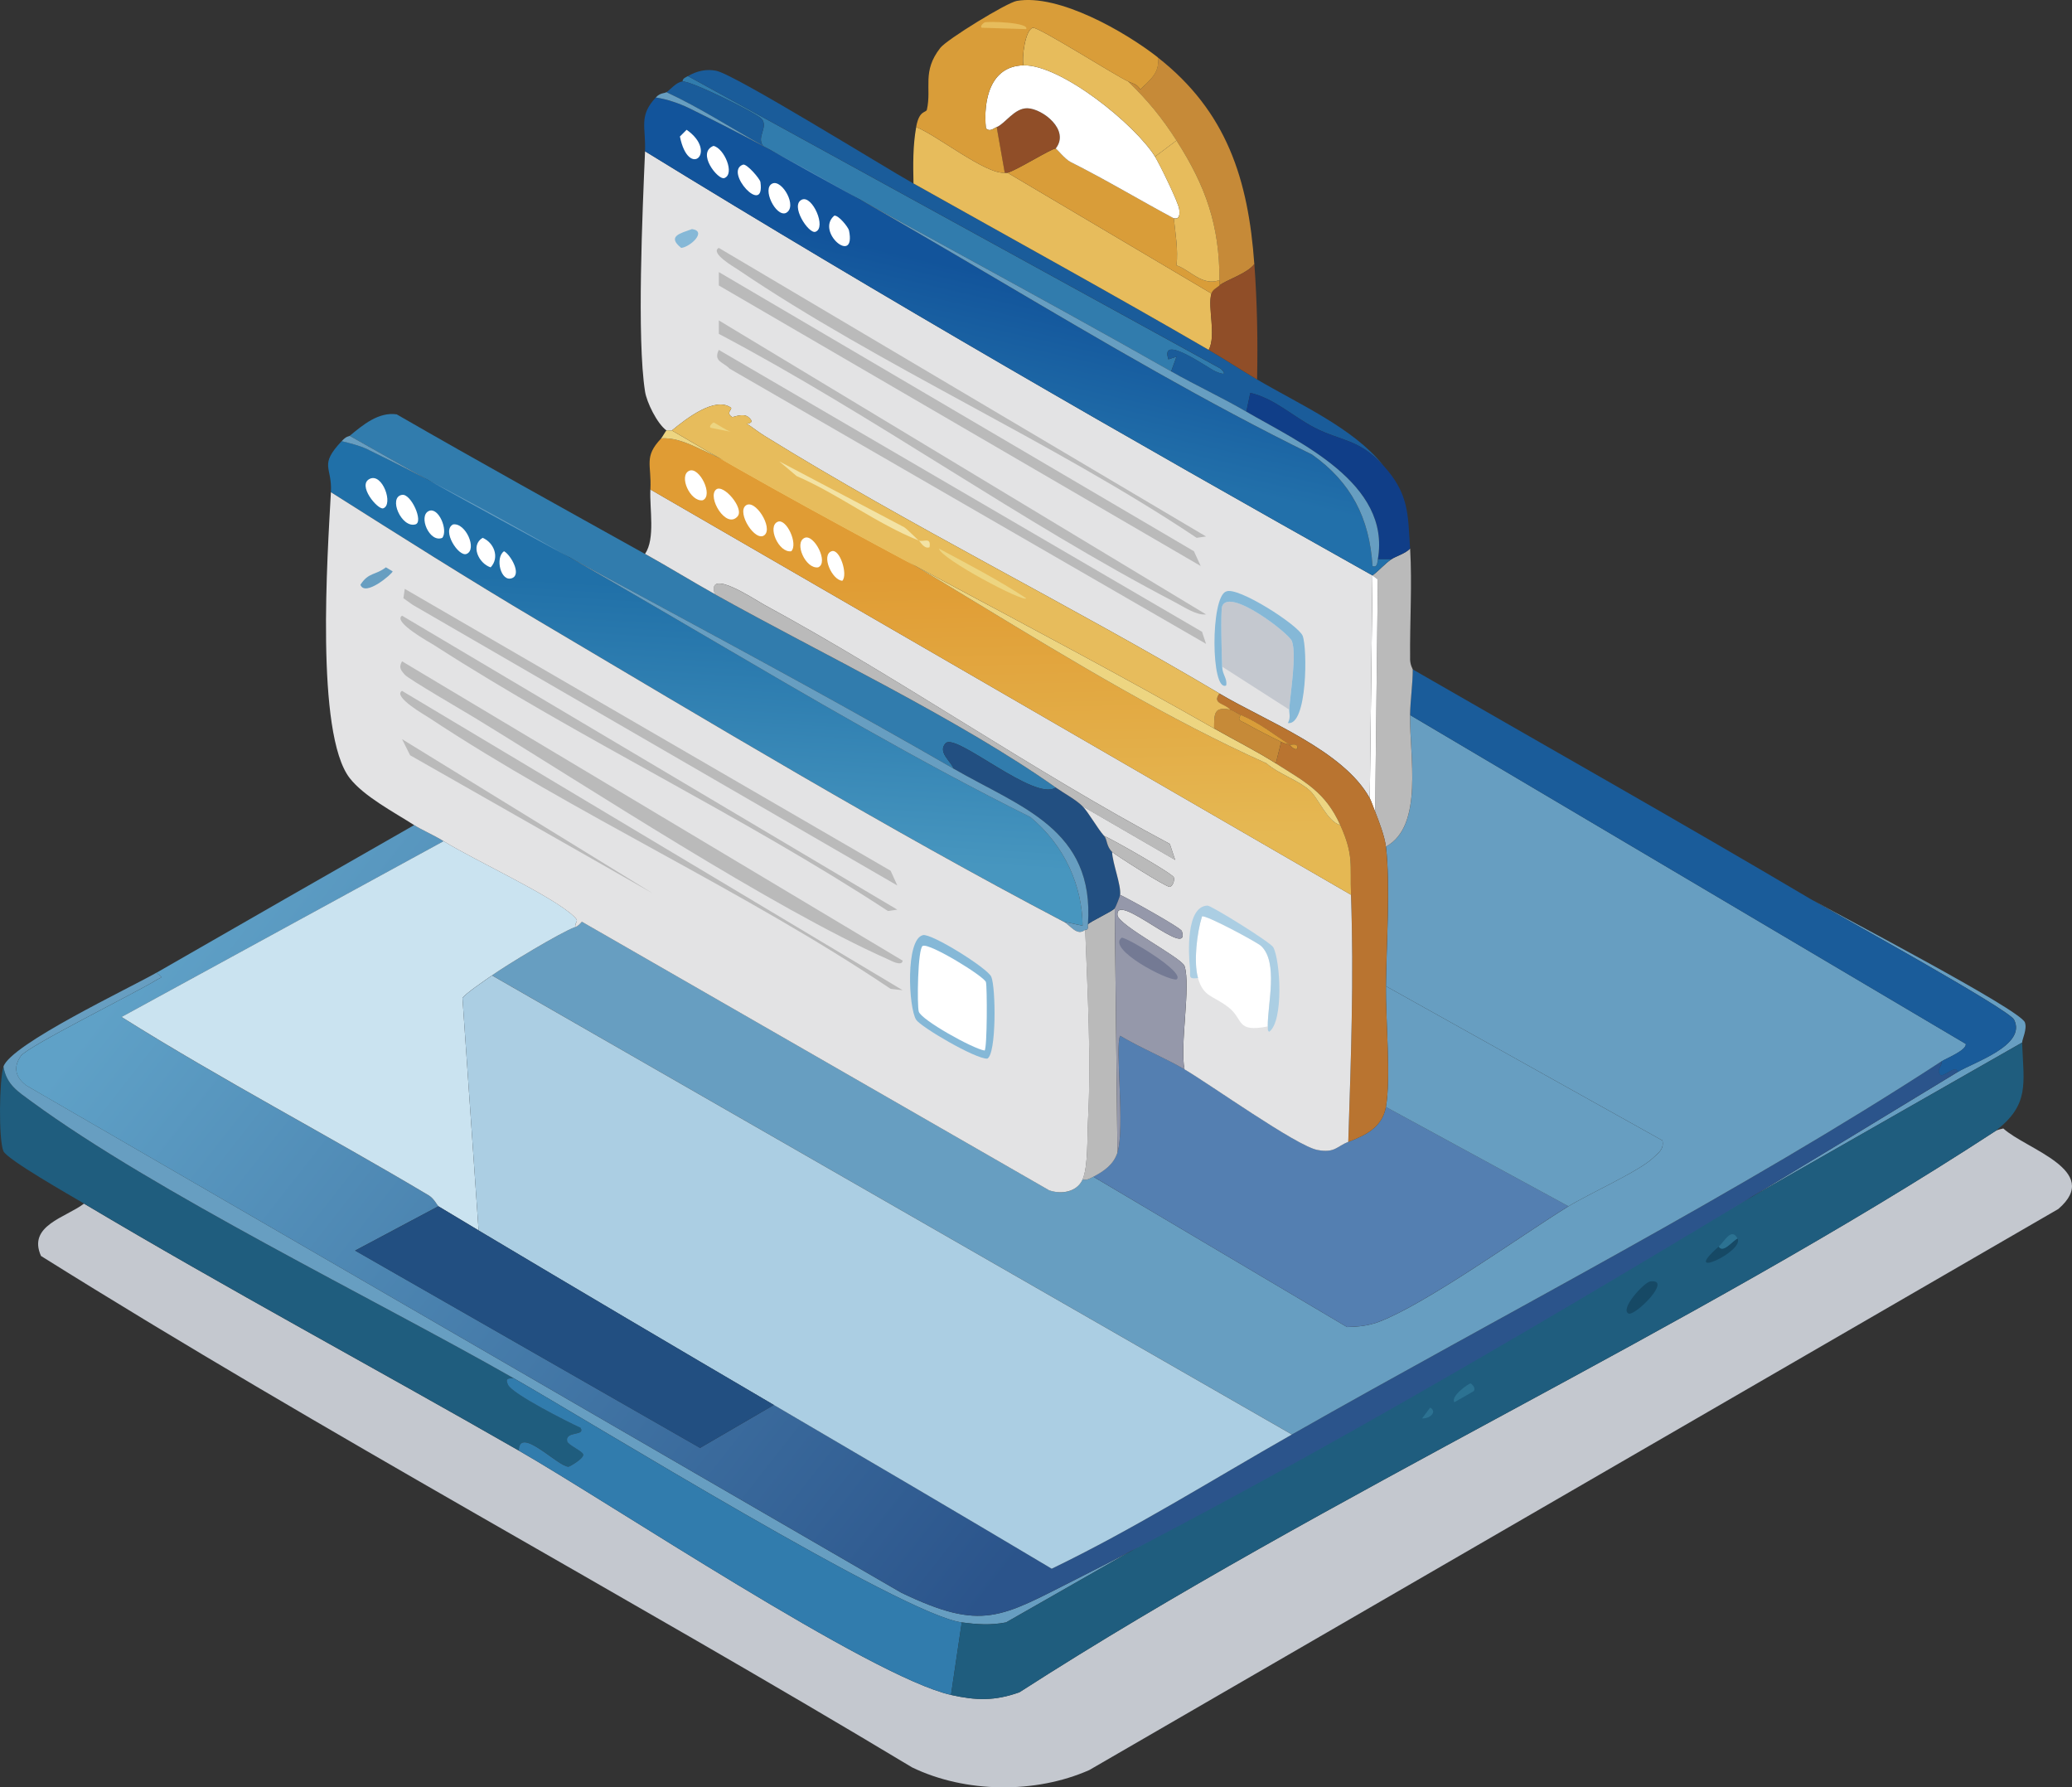 <?xml version="1.0" encoding="UTF-8"?>
<svg id="_レイヤー_1" data-name="レイヤー 1" xmlns="http://www.w3.org/2000/svg" xmlns:xlink="http://www.w3.org/1999/xlink" viewBox="0 0 367.86 317.29"><rect x="0" y="0" width="367.86" height="317.29" fill="#333333" stroke="none"/>
  <defs>
    <style>
      .cls-1 {
        fill: #547fb1;
      }

      .cls-2 {
        fill: #d99d39;
      }

      .cls-3 {
        fill: #f3e3a4;
      }

      .cls-4 {
        fill: #cae3f0;
      }

      .cls-5 {
        fill: #b97430;
      }

      .cls-6 {
        fill: #103e88;
      }

      .cls-7 {
        fill: #317cad;
      }

      .cls-8 {
        fill: #679ec1;
      }

      .cls-9 {
        fill: #85b8d7;
      }

      .cls-10 {
        fill: #1f5d7e;
      }

      .cls-11 {
        fill: #9598aa;
      }

      .cls-12 {
        fill: #164965;
      }

      .cls-13 {
        fill: #bababa;
      }

      .cls-14 {
        fill: #1a5c9a;
      }

      .cls-15 {
        fill: #747a94;
      }

      .cls-16 {
        fill: #fff;
      }

      .cls-17 {
        fill: #c4c8cf;
      }

      .cls-18 {
        fill: url(#_名称未設定グラデーション_241);
      }

      .cls-19 {
        fill: url(#_名称未設定グラデーション_242);
      }

      .cls-20 {
        fill: url(#_名称未設定グラデーション_249);
      }

      .cls-21 {
        fill: url(#_名称未設定グラデーション_256);
      }

      .cls-22 {
        fill: #e7bc5c;
      }

      .cls-23 {
        fill: #e3e3e4;
      }

      .cls-24 {
        fill: #c68a38;
      }

      .cls-25 {
        fill: #224f81;
      }

      .cls-26 {
        fill: #904e28;
      }

      .cls-27 {
        fill: #edd581;
      }

      .cls-28 {
        fill: #abcee3;
      }

      .cls-29 {
        fill: #2c7292;
      }
    </style>
    <linearGradient id="_名称未設定グラデーション_241" data-name="名称未設定グラデーション 241" x1="72.62" y1="110.25" x2="220.39" y2="226.12" gradientUnits="userSpaceOnUse">
      <stop offset="0" stop-color="#5fa1c7"/>
      <stop offset="1" stop-color="#2b548b"/>
    </linearGradient>
    <linearGradient id="_名称未設定グラデーション_242" data-name="名称未設定グラデーション 242" x1="126.37" y1="104.58" x2="123.56" y2="150.72" gradientUnits="userSpaceOnUse">
      <stop offset="0" stop-color="#2070a8"/>
      <stop offset="1" stop-color="#4796bf"/>
    </linearGradient>
    <linearGradient id="_名称未設定グラデーション_249" data-name="名称未設定グラデーション 249" x1="183" y1="50.27" x2="176.78" y2="77.2" gradientUnits="userSpaceOnUse">
      <stop offset="0" stop-color="#12549b"/>
      <stop offset="1" stop-color="#2270aa"/>
    </linearGradient>
    <linearGradient id="_名称未設定グラデーション_256" data-name="名称未設定グラデーション 256" x1="177.24" y1="102.07" x2="178.19" y2="149.24" gradientUnits="userSpaceOnUse">
      <stop offset="0" stop-color="#e09c34"/>
      <stop offset="1" stop-color="#e5b853"/>
    </linearGradient>
  </defs>
  <g id="_生成オブジェクト" data-name="生成オブジェクト">
    <g>
      <path class="cls-17" d="M355.66,200.33c4.01,3.69,17.7,7.48,9.77,14.3l-172.05,99.61c-9.57,4.23-22.01,4.09-31.45-.48-51.2-30.79-104.11-59.15-154.65-90.79-2.43-5.4,4.39-6.82,7.63-9.29,25.37,15.1,51.58,29.16,77.21,43.85,15.9,9.11,62.47,40.18,76.73,43.37,4.43.99,7.76,1.1,12.15-.48,55.28-35.55,118.5-63.9,173.24-99.61.51-.33,1.37-.43,1.43-.48Z"/>
      <path class="cls-10" d="M91.16,244.65c-.9.06-1.53-.02-.95,1.19.76,1.6,10.47,6.54,12.87,7.63.92,1.52-2.76.49-2.38,2.38.14.68,2.82,1.78,2.86,2.38.05.75-2.43,2.14-2.62,2.14-1.87,0-8.75-7.37-8.82-2.86-25.63-14.69-51.84-28.75-77.21-43.85-2.27-1.35-13.64-7.8-14.3-9.29-.89-2.01-.73-12.78,0-15.01.57,3.21,2.55,4.4,5,6.2,22.04,16.16,60.5,34.84,85.55,49.09Z"/>
      <path class="cls-8" d="M359,185.08l-180.39,102.94c-2.78.53-5.07.36-7.86,0-10.42-1.33-66.15-35.73-79.59-43.37-25.05-14.25-63.5-32.93-85.55-49.09-2.45-1.8-4.43-2.98-5-6.2,1.31-3.98,22.44-13.97,27.17-16.68,1.24,1.05,1.11.6-.24,1.43-3.46,2.13-22.64,11.64-23.83,13.34-1.47,2.11-.87,3.87.95,5.24l155.37,90.07c14.4,6.91,17.64,4.36,30.98-2.38,50.64-25.59,107.7-60.38,156.56-90.07,2.88-1.75,12.28-4.75,10.01-9.29-.93-1.86-31.27-18.56-35.74-21.21,4.6,2.63,36.75,19.38,37.65,21.68.46,1.18-.5,3.06-.48,3.57Z"/>
      <path class="cls-7" d="M91.16,244.65c13.43,7.64,69.17,42.04,79.59,43.37l-1.91,12.87c-14.26-3.19-60.83-34.26-76.73-43.37.07-4.51,6.94,2.86,8.82,2.86.19,0,2.67-1.4,2.62-2.14-.04-.6-2.72-1.7-2.86-2.38-.38-1.89,3.3-.86,2.38-2.38-2.39-1.09-12.11-6.02-12.87-7.63-.57-1.21.05-1.13.95-1.19Z"/>
      <g>
        <path class="cls-10" d="M354.23,200.81c-54.74,35.71-117.96,64.06-173.24,99.61-4.39,1.58-7.73,1.47-12.15.48l1.91-12.87c2.8.36,5.08.53,7.86,0l180.39-102.94c.29,7.4,1.37,11-4.77,15.73Z"/>
        <g>
          <path class="cls-12" d="M292.99,227.49c4.02-.52-2.56,6.04-3.81,5.72-1.74-.69,2.69-5.57,3.81-5.72Z"/>
          <path class="cls-12" d="M305.15,221.3c.78,1.26,2.4-.99,3.34-1.43,1.23,2.32-10.4,7.58-3.34,1.43Z"/>
          <path class="cls-29" d="M261.06,245.6c.28.04,1.12,1.02.48,1.43l-3.34,1.91c-.71-1.12,2.64-3.37,2.86-3.34Z"/>
          <path class="cls-29" d="M308.48,219.87c-.93.44-2.56,2.69-3.34,1.43,1.02-.89,2.24-3.48,3.34-1.43Z"/>
          <path class="cls-29" d="M253.91,249.89c1.31.74-.06,2.01-1.43,1.91l1.43-1.91Z"/>
        </g>
      </g>
    </g>
    <g>
      <path class="cls-18" d="M78.77,149.33l-57.19,31.22c17.82,11.19,36.51,20.93,54.57,31.69.91.54,1.56,1.84,1.67,1.91l-14.77,7.86,61.24,35.03,13.11-7.63c16.46,9.64,32.94,19.3,49.33,29.07,14.68-7.08,28.51-15.79,42.65-23.83,37.37-21.24,79.7-43,115.33-66.25.13.86-.98,1.47-.24,2.38.52.63,2.83-1.97,3.1-.48-48.86,29.69-105.92,64.49-156.56,90.07-13.34,6.74-16.58,9.3-30.98,2.38L4.66,192.7c-1.83-1.37-2.42-3.14-.95-5.24,1.19-1.7,20.37-11.22,23.83-13.34,1.35-.83,1.48-.37.24-1.43,15.23-8.75,30.49-17.51,45.75-26.21,1.29.83,3.49,1.77,5.24,2.86Z"/>
      <path class="cls-8" d="M344.7,188.41c-35.63,23.24-77.97,45-115.33,66.25l-142.02-81.5c2.55-1.81,12.15-7.63,14.77-8.58.55-.2.81-.56,1.19-.95l82.93,47.66c2.06.77,4.92.44,5.96-1.91.8.18,1.26-.15,1.91-.48l45.04,26.69c2.06-.07,3.74-.2,5.72-.95,8.42-3.22,25.08-15.22,33.6-20.49,3.51-2.17,12.52-6.2,15.01-8.58.95-.9,1.98-1.53,1.67-3.1l-49.09-27.4c.07-7.3.82-17.87,0-24.78,6.78-3.63,4.16-16.25,4.29-23.35l98.65,58.38c.23,1.11-3.51,2.59-4.29,3.1Z"/>
      <path class="cls-4" d="M78.77,149.33c5.38,3.34,19.36,9.74,23.11,13.34,1.07,1.03.24.69.24,1.91-2.62.95-12.23,6.77-14.77,8.58-.92.65-5.04,3.42-5.24,4.05l2.86,41.22c-2.38-1.42-4.77-2.87-7.15-4.29-.11-.06-.76-1.36-1.67-1.91-18.06-10.76-36.75-20.51-54.57-31.69l57.19-31.22Z"/>
      <path class="cls-28" d="M229.37,254.66c-14.14,8.04-27.98,16.75-42.65,23.83-16.39-9.77-32.87-19.43-49.33-29.07-17.49-10.25-35.01-20.59-52.42-30.98l-2.86-41.22c.2-.63,4.33-3.4,5.24-4.05l142.02,81.5Z"/>
      <path class="cls-14" d="M321.83,159.82c4.47,2.65,34.81,19.35,35.74,21.21,2.27,4.54-7.12,7.54-10.01,9.29-.27-1.49-2.58,1.11-3.1.48-.75-.92.37-1.52.24-2.38.78-.51,4.52-1.99,4.29-3.1l-98.65-58.38c.05-2.67.47-5.53.48-8.1,23.68,13.65,47.49,27.07,71.01,40.99Z"/>
      <path class="cls-25" d="M77.82,214.15c2.38,1.41,4.77,2.87,7.15,4.29,17.42,10.39,34.93,20.73,52.42,30.98l-13.11,7.63-61.24-35.03,14.77-7.86Z"/>
      <path class="cls-1" d="M210.31,189.84c4.42,2.56,19.87,13.6,23.59,14.3,3.12.59,3.45-.65,5.48-1.43,3.05-1.17,6.01-2.55,6.67-6.2l32.41,17.63c-8.52,5.27-25.18,17.27-33.6,20.49-1.98.76-3.66.88-5.72.95l-45.04-26.69c1.91-.98,3.63-2.21,4.29-4.29,1.37-4.32-.47-18.97.48-20.73,3.63,2.16,7.81,3.85,11.44,5.96Z"/>
      <path class="cls-8" d="M278.46,214.15l-32.41-17.63c.92-5.08-.06-15.65,0-21.45l49.09,27.4c.32,1.57-.72,2.19-1.67,3.1-2.49,2.38-11.5,6.41-15.01,8.58Z"/>
    </g>
    <g>
      <g>
        <path class="cls-7" d="M114.51,98.34c4.15,2.31,8.24,4.82,12.39,7.15,18.75,10.5,43.43,22.23,60.53,34.31-3.69,2.61-17.71-9.76-19.54-7.86-1.49,1.55.95,3.23,1.43,4.53-35.33-20.4-71.78-38.86-107.23-59.1,2.31-1.92,5.12-4.28,8.34-3.81,14.61,8.42,29.36,16.58,44.08,24.78Z"/>
        <path class="cls-13" d="M198.39,204.62c-.66,2.08-2.38,3.31-4.29,4.29-.64.33-1.11.65-1.91.48,1.02-2.3.81-7.58.95-10.25.62-11.24-.07-22.84-.48-34.08.75.05.36-.77.48-.95.31-.47,4.33-2.3,4.77-2.86l.48,43.37Z"/>
        <path class="cls-25" d="M187.43,139.8c1.47,1.04,3.54,2.11,4.77,3.34,1.02,1.03,2.68,3.99,3.81,5.24.63.7.35,1.79,1.43,2.86.07,1.99,1.62,5.85,1.43,7.63-.03.27-.76,2.13-.95,2.38-.43.56-4.46,2.39-4.77,2.86,1.22-16.94-11.98-20.8-23.83-27.64-.48-1.3-2.92-2.98-1.43-4.53,1.83-1.9,15.85,10.48,19.54,7.86Z"/>
        <g>
          <path class="cls-19" d="M188.86,163.63c-31-16.26-62.95-35.48-93.17-53.38-12.44-7.37-24.72-15.15-36.94-22.88.25-4.56-2.2-4.68,1.91-9.06,1.47.38,3.16.76,4.53,1.43,39.55,19.29,78.1,45.59,117.72,65.29,6.13,5.06,9.25,12.3,9.29,19.3l-3.34-.71Z"/>
          <g>
            <path class="cls-8" d="M62.09,77.37c35.45,20.23,71.9,38.69,107.23,59.1,11.85,6.84,25.05,10.71,23.83,27.64-.12.18.28,1-.48.95-1.47,1.22-2.61-.8-3.81-1.43l3.34.71c-.04-7-3.16-14.25-9.29-19.3-39.61-19.7-78.17-46.01-117.72-65.29-1.37-.67-3.05-1.05-4.53-1.43.91-.98,1.24-.8,1.43-.95Z"/>
            <path class="cls-16" d="M65.66,85c2.26-1.06,4.23,4.59,2.38,5.24-.94.33-4.72-4.14-2.38-5.24Z"/>
            <path class="cls-16" d="M71.38,87.85c1.6-.26,3.86,4.81,2.38,5.24-2.48.72-4.91-4.83-2.38-5.24Z"/>
            <path class="cls-16" d="M80.44,93.1c2.24-.35,4.34,4.46,2.38,5.24-1.4.56-4.47-4.18-2.38-5.24Z"/>
            <path class="cls-16" d="M76.15,90.71c1.72-.74,3.44,3.4,2.38,4.77-2.29.96-4.34-3.92-2.38-4.77Z"/>
            <path class="cls-16" d="M85.68,95.48c2,.82,3.08,3.48,1.43,5.24-2.13-.69-3.64-3.9-1.43-5.24Z"/>
            <path class="cls-16" d="M89.49,97.86c1.17.64,3.15,4.09,1.43,4.77-2.02.8-3.08-3.65-1.43-4.77Z"/>
          </g>
        </g>
        <g>
          <path class="cls-23" d="M188.86,163.63c1.2.63,2.34,2.65,3.81,1.43.41,11.24,1.1,22.83.48,34.08-.15,2.67.06,7.95-.95,10.25s-3.9,2.67-5.96,1.91l-82.93-47.66c-.38.39-.65.76-1.19.95,0-1.22.83-.88-.24-1.91-3.76-3.6-17.73-10-23.11-13.34-1.75-1.09-3.95-2.03-5.24-2.86-3.48-2.24-8.9-5.07-11.44-8.34-6.13-7.9-3.94-39.77-3.34-50.76,12.22,7.73,24.49,15.51,36.94,22.88,30.22,17.9,62.17,37.12,93.17,53.38Z"/>
          <g>
            <path class="cls-13" d="M71.38,122.65l88.88,53.14-2.14-.24c-25.98-17.48-56.02-30.96-81.97-48.14-.52-.35-6.53-3.75-4.77-4.77Z"/>
            <path class="cls-13" d="M71.38,117.4l88.88,53.14c-.13,1.11-2.12-.02-2.62-.24-20.71-9.21-52.99-30.44-73.39-42.89-1.83-1.11-11.79-6.91-12.39-7.63-.68-.8-1.13-1.28-.48-2.38Z"/>
            <path class="cls-13" d="M71.38,109.3l87.93,52.19-1.67.24c-25.82-16.91-54.71-30.54-80.54-47.18-.65-.42-7.47-4.15-5.72-5.24Z"/>
            <polygon class="cls-13" points="71.86 104.54 158.12 154.58 159.31 157.2 73.29 107.39 71.62 106.2 71.86 104.54"/>
            <polygon class="cls-13" points="71.38 131.22 115.94 158.63 72.81 134.08 71.38 131.22"/>
            <path class="cls-8" d="M68.52,100.72l1.19.71c.04.35-4.9,4.62-5.72,2.38,1.47-2.27,2.65-1.64,4.53-3.1Z"/>
            <g>
              <path class="cls-9" d="M163.84,166.01c1.52-.37,11.5,5.88,12.15,7.39.82,1.89.93,13.76-.71,14.54-2.11.07-11.8-5.62-12.63-6.91-1.36-2.14-1.9-14.26,1.19-15.01Z"/>
              <path class="cls-16" d="M163.84,167.92c1.19-.54,10.87,5.39,11.2,6.43.23.72.24,11.77-.24,12.15-2.09-.33-11.22-5.41-11.68-6.91-.33-1.08-.2-11.26.71-11.68Z"/>
            </g>
          </g>
        </g>
      </g>
      <g>
        <g>
          <path class="cls-7" d="M207.92,65.93c-23.98-13.62-48.37-26.57-72.44-40.03-1.23-1.56.96-3.33-.24-4.77-.82-.98-12.53-6.79-14.06-6.67.02-.58.56-.72.95-.95l94.6,51.95c1.56,1.53-.47.68-.95.48-1.25-.54-9.96-6.86-8.34-2.14l1.43-.48-.95,2.62Z"/>
          <path class="cls-14" d="M162.17,32.57c17.46,9.8,35.12,19.5,52.42,29.55,2.87,1.67,5.7,3.55,8.58,5.24,7.46,4.4,17.14,8.65,22.4,15.25-4.28-4.7-7.64-4.33-12.15-6.67-3.95-2.04-7.12-5.18-11.44-6.2l-.71,3.34c-4.32-2.52-8.98-4.67-13.34-7.15l.95-2.62-1.43.48c-1.62-4.72,7.09,1.6,8.34,2.14.48.21,2.52,1.05.95-.48L122.14,13.51c1.56-.91,3.24-1.3,5-.95,3.33.65,29.61,16.98,35.03,20.02Z"/>
          <path class="cls-13" d="M250.34,116.93c.01,1.18.48,1.81.48,1.91,0,2.57-.43,5.43-.48,8.1-.13,7.1,2.49,19.72-4.29,23.35-.22-1.83-1.21-4.43-1.91-6.2l.48-41.22-.95-.71c1.17-.86,2.14-2.04,3.34-2.86.81-.56,2.5-1,3.34-1.91.38,6.3-.07,13.15,0,19.54Z"/>
          <path class="cls-6" d="M245.57,82.61c4.55,5,4.39,8.51,4.77,14.77-.84.9-2.52,1.35-3.34,1.91h-2.38c2.36-13.56-14.13-20.84-23.35-26.21l.71-3.34c4.32,1.01,7.49,4.15,11.44,6.2,4.52,2.34,7.87,1.97,12.15,6.67Z"/>
          <path class="cls-14" d="M135.48,25.9c-5.7-3.19-11.21-6.77-17.16-9.53.6-.36,1.76-1.82,2.86-1.91,1.53-.12,13.24,5.69,14.06,6.67,1.2,1.44-.99,3.21.24,4.77Z"/>
          <path class="cls-16" d="M244.14,144.09c-.23-.59-.73-1.98-.95-2.38l.48-39.56.95.71-.48,41.22Z"/>
          <g>
            <path class="cls-23" d="M243.67,102.15l-.48,39.56c-4.65-8.49-18.48-13.71-26.69-18.59-26.38-15.67-55.01-29.78-80.78-45.75-1.02-.63-2.08-1.47-3.1-2.14-.08-.05,1.63-.05.24-1.19-.94-.77-2.74.07-2.86,0-1.26-.75.12-1.41-.24-1.67-2.79-2.01-7.84,1.87-10.48,4.05-.31.03-.67-.06-.95,0-1.68-1.22-3.52-5.02-3.81-6.91-1.48-9.39-.44-32.29,0-42.65,42.44,26.09,85.69,50.93,129.15,75.3Z"/>
            <g>
              <path class="cls-13" d="M127.62,56.88l86.5,52.19c-1.69.22-3.96-1.35-5.48-2.14-27.64-14.41-53.41-33.08-81.02-47.66v-2.38Z"/>
              <path class="cls-13" d="M127.62,62.12l85.79,50.04.71,2.14-84.59-48.85c-1.07-1.18-2.94-1.25-1.91-3.34Z"/>
              <polygon class="cls-13" points="127.62 48.3 211.97 97.86 213.17 100.48 127.62 50.68 127.62 48.3"/>
              <path class="cls-13" d="M127.62,44.01l86.5,51.23-1.67.24c-25.67-17.16-56.14-30.47-81.5-47.66-.56-.38-4.97-2.91-3.34-3.81Z"/>
              <path class="cls-17" d="M228.89,125.98l-11.91-7.63c-.07-1.62-.3-9.91,0-10.72,1.27-3.4,11.9,4.81,12.39,6.2.88,2.47-.32,9.36-.48,12.15Z"/>
              <path class="cls-9" d="M228.89,125.98c.16-2.79,1.36-9.68.48-12.15-.49-1.38-11.13-9.59-12.39-6.2-.3.81-.07,9.1,0,10.72.06,1.5.95,2.09.71,3.34-2.73,1.26-2.8-15.77,0-16.68,2-.99,12.83,5.97,13.58,7.86.87,2.18.84,16.03-2.62,15.49.55-1.02.2-1.78.24-2.38Z"/>
              <path class="cls-9" d="M122.85,40.67c2.76.37-.36,3.21-1.91,3.34-2.58-2.08-.16-2.58,1.91-3.34Z"/>
            </g>
          </g>
          <g>
            <path class="cls-20" d="M244.62,99.29h2.38c-1.19.82-2.16,2-3.34,2.86-43.46-24.37-86.71-49.21-129.15-75.3.18-4.31-1.16-6.25,1.91-9.53,1.97.28,4.18,1.03,5.96,1.91,37.18,18.23,73.18,43.15,110.57,61.48,6.94,4.92,10.19,11.29,10.72,19.78.89.36.87-.69.95-1.19Z"/>
            <g>
              <path class="cls-8" d="M118.33,16.37c5.95,2.76,11.45,6.34,17.16,9.53,24.07,13.47,48.46,26.41,72.44,40.03,4.37,2.48,9.02,4.63,13.34,7.15,9.23,5.38,25.71,12.65,23.35,26.21-.09.5-.07,1.56-.95,1.19-.53-8.49-3.78-14.86-10.72-19.78-37.39-18.33-73.39-43.25-110.57-61.48-1.78-.87-3.99-1.63-5.96-1.91.82-.88,1.46-.69,1.91-.95Z"/>
              <path class="cls-16" d="M142.39,35.43c1.84-.78,4.4,5.01,2.38,5.72-1.21.43-4.6-4.77-2.38-5.72Z"/>
              <path class="cls-16" d="M126.67,25.9c1.9.4,3.88,5.02,1.91,5.72-1.08.38-5-4.48-1.91-5.72Z"/>
              <path class="cls-16" d="M137.15,32.57c1.71-.73,4.52,4.16,2.38,5.24-1.78.76-4.35-4.4-2.38-5.24Z"/>
              <path class="cls-16" d="M148.11,38.29c.74-.16,2.5,2.05,2.62,2.62,1.31,6.33-6.01.28-2.62-2.62Z"/>
              <path class="cls-16" d="M131.91,29.23c.65-.23,3.02,2.51,3.1,3.1.86,6.24-6.57-1.88-3.1-3.1Z"/>
              <path class="cls-16" d="M121.9,23.04c5.62,3.92.36,8.87-1.19,1.19l1.19-1.19Z"/>
            </g>
          </g>
        </g>
        <g>
          <path class="cls-22" d="M178.38,30.66c.15-.02.33.03.48,0l36.22,21.45c-.72,2.48.91,7.36-.48,10.01-17.3-10.05-34.97-19.75-52.42-29.55-.07-3.4-.12-6.64.48-10.01,3.54,1.35,12.4,8.46,15.73,8.1Z"/>
          <path class="cls-24" d="M222.7,46.87c-1.23,1.71-5.04,2.83-6.2,3.81v-.95c0-9.78-2.43-16.68-7.63-24.78-2.65-4.14-5.03-7.02-8.58-10.48.86.39,1.52.42,2.14,1.43,1.67-1.63,3.59-3.04,3.1-5.72,12.31,9.64,16.09,21.75,17.16,36.7Z"/>
          <path class="cls-26" d="M223.17,67.36c-2.88-1.7-5.71-3.57-8.58-5.24,1.39-2.65-.24-7.53.48-10.01.2-.68.87-.96,1.43-1.43,1.15-.98,4.96-2.1,6.2-3.81.49,6.85.63,13.63.48,20.49Z"/>
          <path class="cls-2" d="M208.4,38.77c.29,2.79.77,5.5.48,8.34,2.45.83,4.5,3.74,7.63,2.62v.95c-.56.47-1.23.75-1.43,1.43l-36.22-21.45c1.52-.35,7.94-4.39,8.58-4.29.17.03,1.64,1.89,2.62,2.38,6.23,3.13,12.21,6.73,18.35,10.01Z"/>
          <path class="cls-26" d="M187.43,26.38c-.64-.1-7.06,3.94-8.58,4.29-.15.03-.32-.02-.48,0l-1.43-8.1c1.53-.63,3.15-3.41,5.48-3.34,2.66.08,7.59,3.84,5,7.15Z"/>
          <path class="cls-16" d="M181.71,11.6c6.66-.15,19.81,10.49,23.35,16.2.84,1.36,4.11,8.05,4.29,9.29.32,2.25-.96,1.57-.95,1.67-6.14-3.28-12.11-6.88-18.35-10.01-.98-.49-2.45-2.36-2.62-2.38,2.59-3.31-2.35-7.07-5-7.15-2.33-.07-3.95,2.71-5.48,3.34-.61.25-1.18.89-1.91.24-.49-4.92.7-11.07,6.67-11.2Z"/>
          <path class="cls-22" d="M200.3,14.46c3.55,3.47,5.92,6.34,8.58,10.48l-3.81,2.86c-3.54-5.72-16.7-16.35-23.35-16.2-.36-1.3.31-6.4,1.67-6.67.98-.19,14.64,8.5,16.92,9.53Z"/>
          <g>
            <path class="cls-2" d="M205.54,10.17c.5,2.68-1.42,4.09-3.1,5.72-.63-1.01-1.29-1.04-2.14-1.43-2.27-1.03-15.94-9.73-16.92-9.53-1.36.27-2.03,5.37-1.67,6.67-5.97.13-7.17,6.28-6.67,11.2.73.66,1.29.02,1.91-.24l1.43,8.1c-3.33.36-12.19-6.76-15.73-8.1.55-3.1,1.77-2.48,1.91-3.1.87-3.89-.92-6.75,2.38-10.96,1.18-1.51,11.78-8.02,13.58-8.34,7.44-1.3,19.25,5.49,25.02,10.01Z"/>
            <path class="cls-22" d="M174.8,3.98c.74-.24,7.99,0,7.39,1.19l-7.86-.24c-.47-.24.33-.91.48-.95Z"/>
          </g>
          <path class="cls-22" d="M208.88,24.95c5.19,8.11,7.63,15,7.63,24.78-3.13,1.11-5.17-1.79-7.63-2.62.3-2.84-.19-5.55-.48-8.34,0-.1,1.28.58.95-1.67-.18-1.24-3.45-7.93-4.29-9.29l3.81-2.86Z"/>
        </g>
        <g>
          <path class="cls-5" d="M243.19,141.71c.22.4.72,1.79.95,2.38.69,1.76,1.69,4.37,1.91,6.2.82,6.91.07,17.48,0,24.78-.06,5.8.92,16.36,0,21.45-.66,3.65-3.62,5.02-6.67,6.2.47-14.53,1-29.31.48-43.85-.2-5.41.52-6.98-1.91-12.39-2.65-5.91-6.32-7.71-11.44-10.96l.95-3.81c.59.28.96.31,1.43.48.08.03.94,1.16,1.43.71.17-1.18-1.15-.52-1.43-.71-2.69-1.81-5.57-4.01-8.58-5.24-.58-.24-1.42-.86-1.91-.95-.95-1.15-3.28-.99-1.91-2.86,8.2,4.87,22.04,10.1,26.69,18.59Z"/>
          <path class="cls-13" d="M192.2,143.14c-1.23-1.23-3.3-2.3-4.77-3.34-17.1-12.09-41.78-23.82-60.53-34.31-1.55-4.85,7.18,1.02,8.82,1.91,24.38,13.2,47.44,29.37,71.96,42.42l.95,2.86-16.44-9.53Z"/>
          <g>
            <path class="cls-23" d="M239.85,158.87c.53,14.54-.01,29.31-.48,43.85-2.03.78-2.36,2.02-5.48,1.43-3.72-.7-19.17-11.73-23.59-14.3-.87-4.3,1.16-14.84,0-18.35-.48-1.46-11.79-7.23-11.91-9.06-.29-4.32,13.07,8.17,11.44,2.86-.19-.61-9.54-5.79-10.96-6.43.19-1.77-1.36-5.63-1.43-7.63.42.42,9.66,6.33,10.25,6.2.5-.11.88-1.11.71-1.67-.2-.69-10.78-6.68-12.39-7.39-1.13-1.25-2.79-4.21-3.81-5.24l16.44,9.53-.95-2.86c-24.52-13.04-47.59-29.21-71.96-42.42-1.64-.89-10.36-6.76-8.82-1.91-4.15-2.32-8.24-4.84-12.39-7.15,1.86-2.72.78-8.02.95-11.44l124.39,71.96Z"/>
            <path class="cls-16" d="M225.08,182.22c-5.68,1.12-4.25-1.23-6.91-3.34-2.81-2.22-4.48-1.79-5.48-5.24-.82-2.82-.19-8.07.71-10.96.68-.31,9.82,4.61,10.48,5.24,3.12,2.93,1.14,10.39,1.19,14.3Z"/>
            <path class="cls-28" d="M225.08,182.22c-.05-3.91,1.93-11.37-1.19-14.3-.67-.63-9.8-5.55-10.48-5.24-.91,2.89-1.53,8.14-.71,10.96-1.91.22-1.29-.38-1.43-1.67-.29-2.72-.72-11.08,3.1-11.2.69-.02,11.21,6.52,11.68,7.39,1.26,2.33,1.89,13.07-.71,15.01-.41-.17-.19-.96-.24-.95Z"/>
            <path class="cls-13" d="M197.44,151.24c-1.08-1.07-.8-2.16-1.43-2.86,1.61.71,12.19,6.7,12.39,7.39.17.56-.22,1.55-.71,1.67-.58.13-9.82-5.77-10.25-6.2Z"/>
          </g>
          <g>
            <path class="cls-21" d="M237.95,146.47c2.43,5.41,1.71,6.99,1.91,12.39l-124.39-71.96c.23-4.48-1.23-5.75,1.91-9.06,2.02-.2,4.17.62,5.96,1.43,33.81,15.28,67.2,40.84,101.51,56.24,2.21,1.94,5.42,2.86,7.63,4.77,1.61,1.4,3.15,5.58,5.48,6.2Z"/>
            <g>
              <path class="cls-27" d="M119.28,76.42c31.52,18.59,64.49,34.8,96.27,52.9,3.59,2.05,7.5,3.99,10.96,6.2,5.11,3.25,8.79,5.05,11.44,10.96-2.33-.62-3.87-4.8-5.48-6.2-2.2-1.91-5.41-2.83-7.63-4.77-34.32-15.4-67.7-40.96-101.51-56.24-1.79-.81-3.94-1.63-5.96-1.43.19-.2.87-1.41.95-1.43.29-.06.65.03.95,0Z"/>
              <path class="cls-16" d="M127.14,86.9c1.28-1.05,5.04,3.34,3.81,4.77-2.03,2.35-5.45-3.43-3.81-4.77Z"/>
              <path class="cls-16" d="M132.38,89.76c1.63-1.33,4.94,3.93,3.34,5.24s-4.94-3.93-3.34-5.24Z"/>
              <path class="cls-16" d="M122.38,83.57c1.78-.76,4.35,4.4,2.38,5.24-2.24.33-4.34-4.41-2.38-5.24Z"/>
              <path class="cls-16" d="M142.87,95.48c1.66-.7,4.33,4.43,2.38,5.24-2.24.33-4.34-4.42-2.38-5.24Z"/>
              <path class="cls-16" d="M138.1,92.62c1.52-.6,3.64,3.93,2.38,5.24-2.24.35-4.34-4.46-2.38-5.24Z"/>
              <path class="cls-16" d="M147.64,97.86c1.47-.52,2.93,4.15,1.91,5.24-1.84-.09-3.82-4.57-1.91-5.24Z"/>
            </g>
          </g>
          <path class="cls-24" d="M218.41,125.98c.49.09,1.32.72,1.91.95-.79.95.12,1.09.71,1.43,1.96,1.1,4.41,2.36,6.43,3.34l-.95,3.81c-3.47-2.2-7.37-4.15-10.96-6.2,0-2.79.03-3.86,2.86-3.34Z"/>
          <g>
            <path class="cls-22" d="M216.5,123.12c-1.37,1.87.96,1.71,1.91,2.86-2.83-.52-2.85.54-2.86,3.34-31.78-18.1-64.75-34.31-96.27-52.9,2.65-2.18,7.7-6.06,10.48-4.05.36.26-1.03.92.24,1.67.12.07,1.92-.77,2.86,0,1.4,1.14-.32,1.14-.24,1.19,1.02.67,2.07,1.51,3.1,2.14,25.77,15.97,54.4,30.08,80.78,45.75Z"/>
            <path class="cls-3" d="M163.12,95.96c-7.57-3.03-14.2-8.2-21.68-11.44l-3.1-2.62,22.16,11.68c.56.34,2.34,2.18,2.62,2.38Z"/>
            <path class="cls-27" d="M166.7,97.39c5.23,2.81,10.53,5.55,15.49,8.82-.38.81-15.1-6.98-15.49-8.82Z"/>
            <path class="cls-27" d="M126.67,74.99c.18,0,2.48,1.55,3.1,1.67l-3.57-.71c-.49-.25.42-.95.48-.95Z"/>
            <path class="cls-3" d="M163.12,95.96c.81.33,2.23-.73,1.91,1.19-.96.38-1.63-1-1.91-1.19Z"/>
          </g>
          <path class="cls-2" d="M228.89,132.18c-.47-.16-.84-.19-1.43-.48-2.02-.98-4.48-2.24-6.43-3.34-.6-.34-1.51-.48-.71-1.43,3.01,1.23,5.89,3.44,8.58,5.24Z"/>
          <path class="cls-2" d="M228.89,132.18c.28.19,1.6-.47,1.43.71-.49.45-1.35-.69-1.43-.71Z"/>
          <g>
            <path class="cls-11" d="M210.31,189.84c-3.63-2.1-7.81-3.8-11.44-5.96-.95,1.76.89,16.41-.48,20.73l-.48-43.37c.2-.25.93-2.12.95-2.38,1.43.64,10.78,5.83,10.96,6.43,1.63,5.31-11.73-7.18-11.44-2.86.12,1.83,11.43,7.59,11.91,9.06,1.16,3.51-.87,14.05,0,18.35Z"/>
            <path class="cls-15" d="M199.11,166.49c.5-.39,11.54,6.17,9.77,7.39-1.63.27-12.39-5.39-9.77-7.39Z"/>
          </g>
        </g>
      </g>
    </g>
  </g>
</svg>